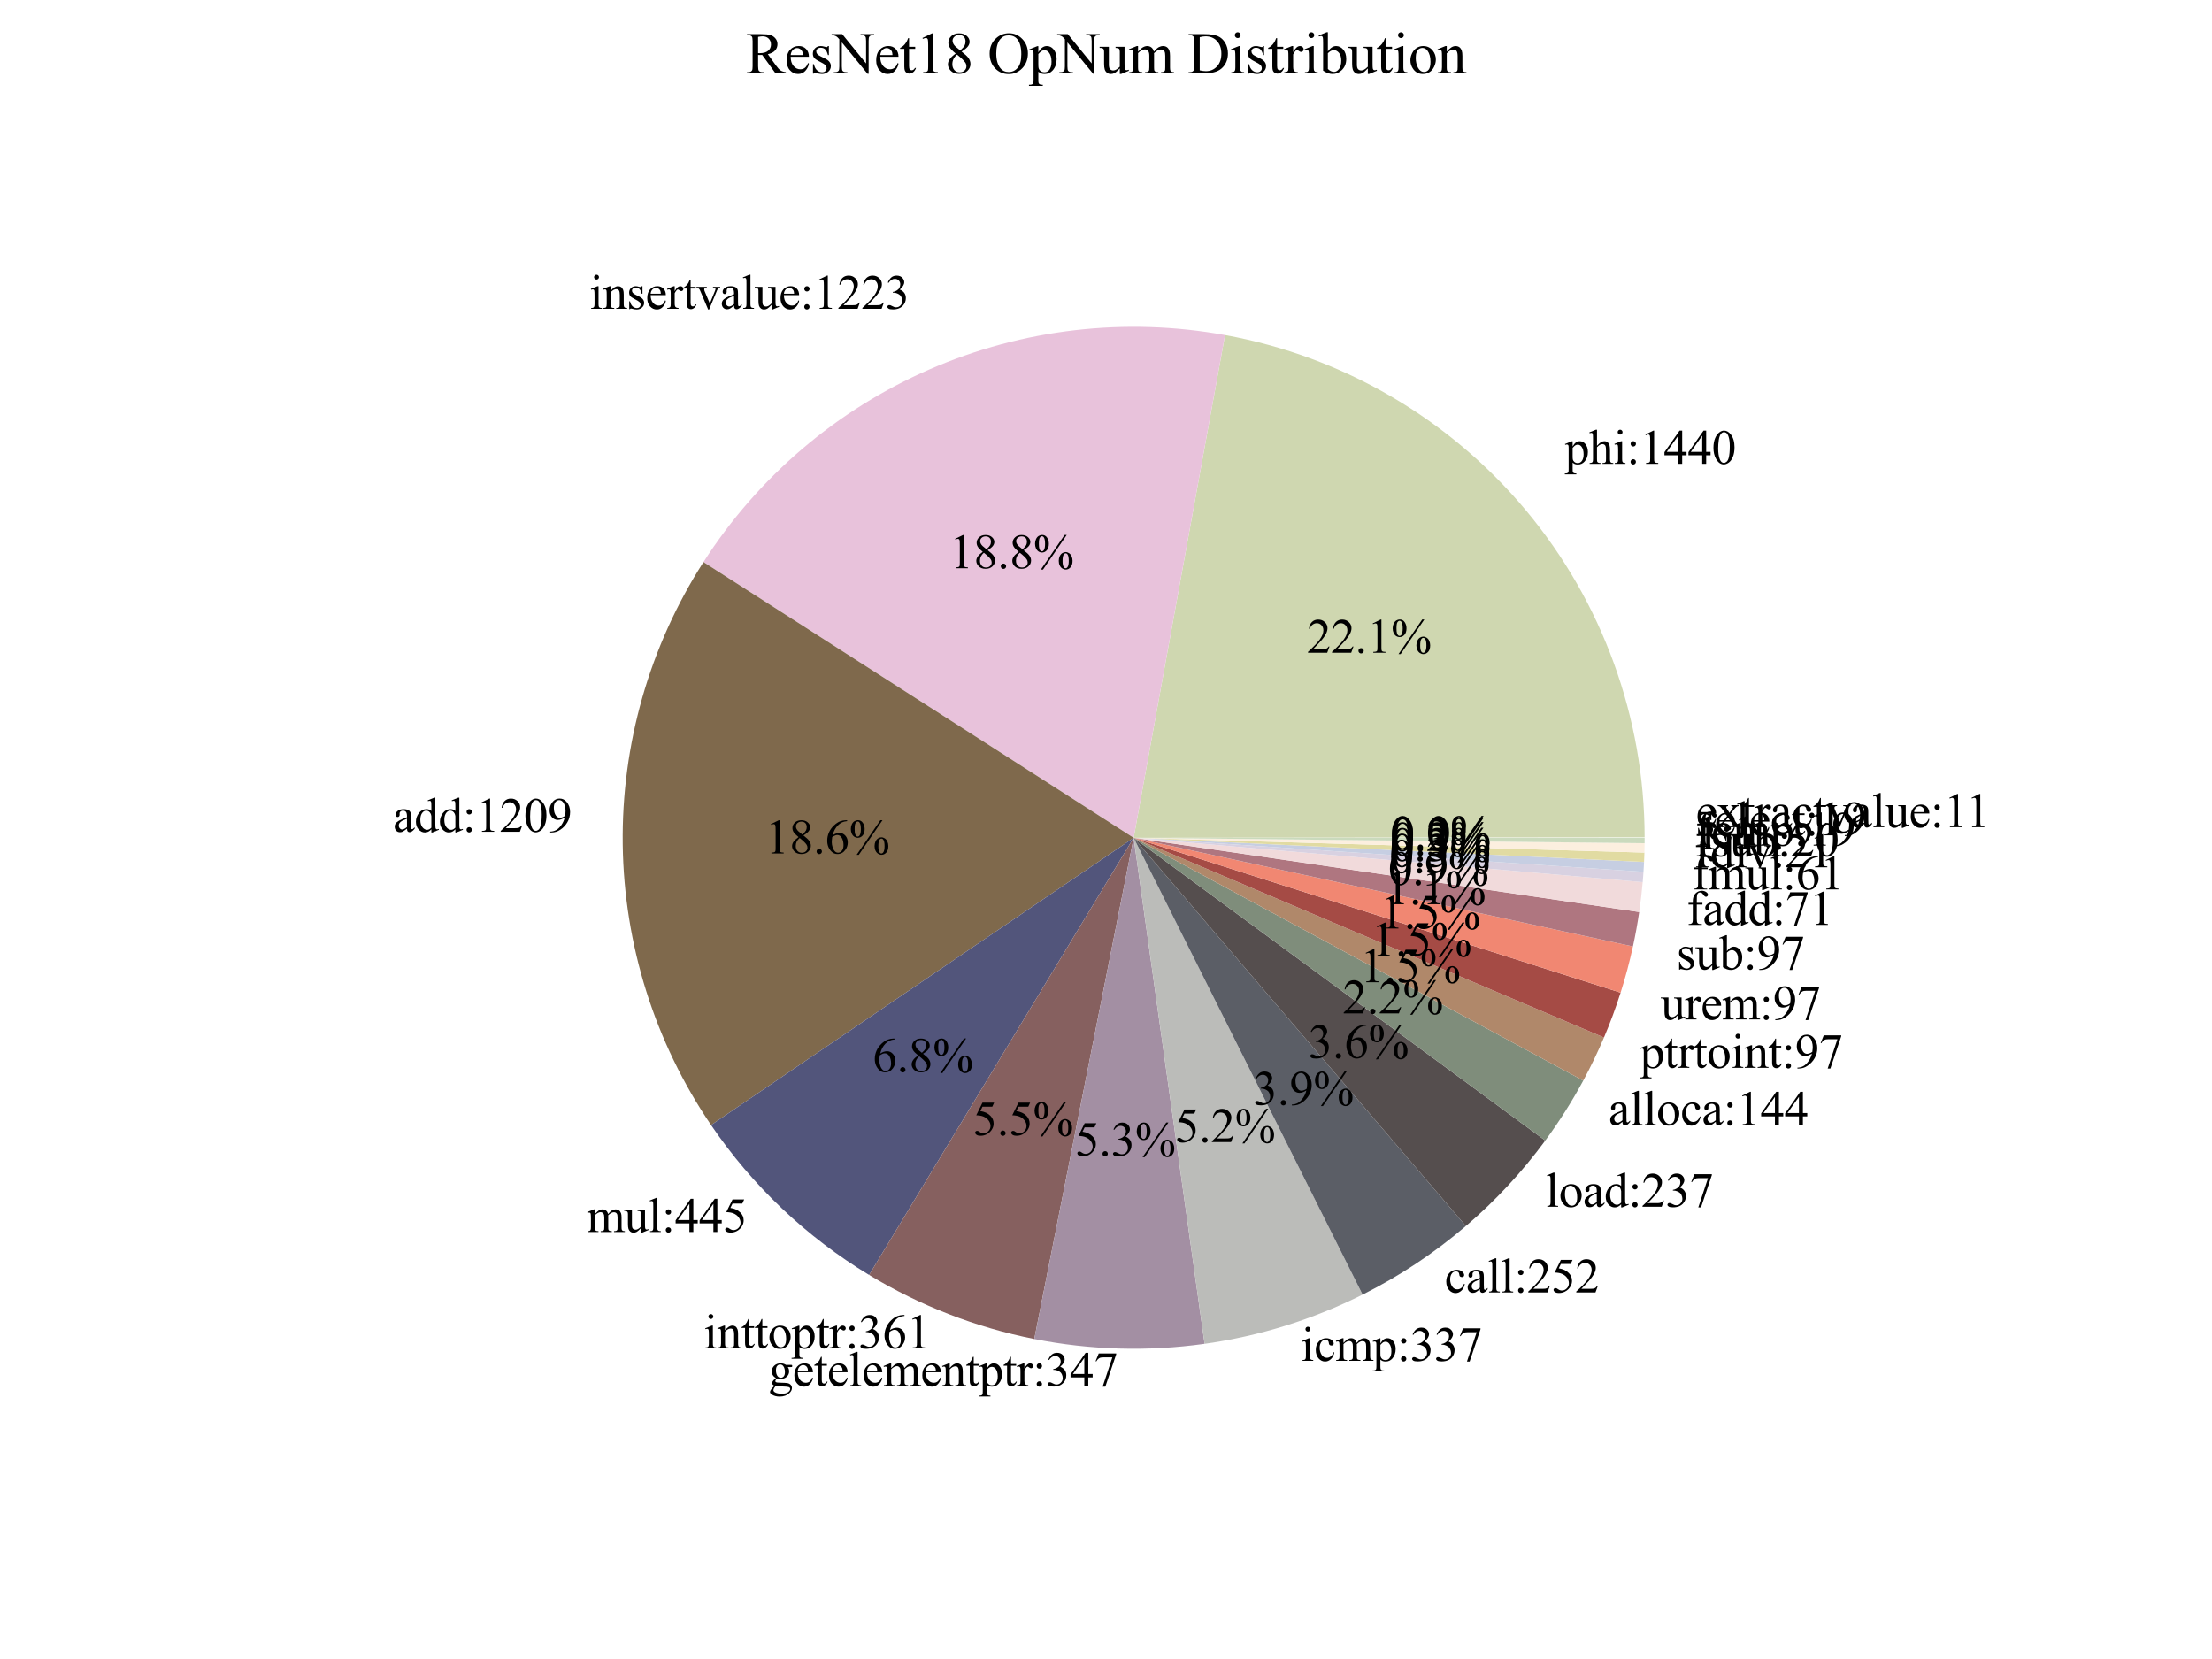<?xml version="1.0" encoding="utf-8" standalone="no"?>
<!DOCTYPE svg PUBLIC "-//W3C//DTD SVG 1.1//EN"
  "http://www.w3.org/Graphics/SVG/1.1/DTD/svg11.dtd">
<svg xmlns:xlink="http://www.w3.org/1999/xlink" width="460.8pt" height="345.6pt" viewBox="0 0 460.8 345.6" xmlns="http://www.w3.org/2000/svg" version="1.1">
 <defs>
  <style type="text/css">*{stroke-linejoin: round; stroke-linecap: butt}</style>
 </defs>
 <g id="figure_1">
  <g id="patch_1">
   <path d="M 0 345.6 
L 460.8 345.6 
L 460.8 0 
L 0 0 
z
" style="fill: #ffffff"/>
  </g>
  <g id="axes_1">
   <g id="patch_2">
    <path d="M 342.605 174.528 
C 342.605 174.511 342.605 174.494 342.605 174.477 
C 342.605 174.459 342.605 174.442 342.605 174.425 
L 236.16 174.528 
z
" style="fill: #ffffff"/>
   </g>
   <g id="patch_3">
    <path d="M 342.605 174.425 
C 342.581 149.519 333.816 125.395 317.848 106.282 
C 301.88 87.168 279.699 74.253 255.195 69.799 
L 236.16 174.528 
z
" style="fill: #cfd7b0"/>
   </g>
   <g id="patch_4">
    <path d="M 255.195 69.799 
C 234.44 66.027 213.024 68.508 193.682 76.926 
C 174.339 85.345 157.929 99.326 146.545 117.086 
L 236.16 174.528 
z
" style="fill: #e8c2db"/>
   </g>
   <g id="patch_5">
    <path d="M 146.545 117.086 
C 135.293 134.639 129.443 155.118 129.725 175.966 
C 130.007 196.815 136.408 217.128 148.13 234.371 
L 236.16 174.528 
z
" style="fill: #7f694c"/>
   </g>
   <g id="patch_6">
    <path d="M 148.13 234.371 
C 152.418 240.68 157.373 246.509 162.907 251.758 
C 168.442 257.008 174.524 261.647 181.051 265.596 
L 236.16 174.528 
z
" style="fill: #52557b"/>
   </g>
   <g id="patch_7">
    <path d="M 181.051 265.596 
C 186.343 268.799 191.905 271.534 197.672 273.771 
C 203.44 276.008 209.392 277.738 215.46 278.941 
L 236.16 174.528 
z
" style="fill: #86605f"/>
   </g>
   <g id="patch_8">
    <path d="M 215.46 278.941 
C 221.292 280.097 227.211 280.763 233.155 280.93 
C 239.098 281.098 245.046 280.768 250.934 279.943 
L 236.16 174.528 
z
" style="fill: #a38fa3"/>
   </g>
   <g id="patch_9">
    <path d="M 250.934 279.943 
C 256.653 279.141 262.296 277.876 267.81 276.159 
C 273.323 274.442 278.687 272.279 283.85 269.692 
L 236.16 174.528 
z
" style="fill: #bbbcb9"/>
   </g>
   <g id="patch_10">
    <path d="M 283.85 269.692 
C 287.709 267.758 291.447 265.591 295.044 263.203 
C 298.64 260.815 302.088 258.21 305.367 255.403 
L 236.16 174.528 
z
" style="fill: #5b5e66"/>
   </g>
   <g id="patch_11">
    <path d="M 305.367 255.403 
C 308.452 252.764 311.383 249.95 314.146 246.975 
C 316.909 244.001 319.5 240.871 321.906 237.601 
L 236.16 174.528 
z
" style="fill: #554e4e"/>
   </g>
   <g id="patch_12">
    <path d="M 321.906 237.601 
C 323.367 235.614 324.759 233.577 326.079 231.494 
C 327.399 229.41 328.646 227.282 329.818 225.112 
L 236.16 174.528 
z
" style="fill: #7f8d7b"/>
   </g>
   <g id="patch_13">
    <path d="M 329.818 225.112 
C 330.607 223.65 331.362 222.17 332.083 220.673 
C 332.803 219.176 333.488 217.662 334.137 216.133 
L 236.16 174.528 
z
" style="fill: #b0886a"/>
   </g>
   <g id="patch_14">
    <path d="M 334.137 216.133 
C 334.786 214.604 335.4 213.06 335.977 211.502 
C 336.554 209.944 337.094 208.373 337.598 206.79 
L 236.16 174.528 
z
" style="fill: #a54b45"/>
   </g>
   <g id="patch_15">
    <path d="M 337.598 206.79 
C 338.101 205.207 338.568 203.613 338.997 202.008 
C 339.425 200.403 339.817 198.788 340.17 197.165 
L 236.16 174.528 
z
" style="fill: #f18772"/>
   </g>
   <g id="patch_16">
    <path d="M 340.17 197.165 
C 340.429 195.977 340.667 194.784 340.884 193.588 
C 341.102 192.392 341.299 191.192 341.476 189.989 
L 236.16 174.528 
z
" style="fill: #af7680"/>
   </g>
   <g id="patch_17">
    <path d="M 341.476 189.989 
C 341.628 188.955 341.764 187.919 341.885 186.882 
C 342.007 185.844 342.113 184.805 342.203 183.764 
L 236.16 174.528 
z
" style="fill: #f1dadb"/>
   </g>
   <g id="patch_18">
    <path d="M 342.203 183.764 
C 342.235 183.406 342.264 183.047 342.292 182.689 
C 342.319 182.33 342.345 181.971 342.369 181.613 
L 236.16 174.528 
z
" style="fill: #d8d1e1"/>
   </g>
   <g id="patch_19">
    <path d="M 342.369 181.613 
C 342.392 181.271 342.413 180.929 342.432 180.587 
C 342.452 180.245 342.47 179.903 342.486 179.561 
L 236.16 174.528 
z
" style="fill: #c6cee2"/>
   </g>
   <g id="patch_20">
    <path d="M 342.486 179.561 
C 342.501 179.236 342.515 178.911 342.527 178.586 
C 342.54 178.261 342.551 177.935 342.56 177.61 
L 236.16 174.528 
z
" style="fill: #e1dba2"/>
   </g>
   <g id="patch_21">
    <path d="M 342.56 177.61 
C 342.57 177.285 342.578 176.96 342.584 176.634 
C 342.59 176.309 342.595 175.984 342.599 175.658 
L 236.16 174.528 
z
" style="fill: #fcefdf"/>
   </g>
   <g id="patch_22">
    <path d="M 342.599 175.658 
C 342.601 175.47 342.602 175.282 342.603 175.093 
C 342.604 174.905 342.605 174.716 342.605 174.528 
L 236.16 174.528 
z
" style="fill: #cadabd"/>
   </g>
   <g id="matplotlib.axis_1"/>
   <g id="matplotlib.axis_2"/>
   <g id="text_1">
    <!-- 1:1 -->
    <g transform="translate(353.249 176.874) scale(0.1 -0.1)">
     <defs>
      <path id="TimesNewRomanPSMT-31" d="M 750 3822 
L 1781 4325 
L 1884 4325 
L 1884 747 
Q 1884 391 1914 303 
Q 1944 216 2037 169 
Q 2131 122 2419 116 
L 2419 0 
L 825 0 
L 825 116 
Q 1125 122 1212 167 
Q 1300 213 1334 289 
Q 1369 366 1369 747 
L 1369 3034 
Q 1369 3497 1338 3628 
Q 1316 3728 1258 3775 
Q 1200 3822 1119 3822 
Q 1003 3822 797 3725 
L 750 3822 
z
" transform="scale(0.016)"/>
      <path id="TimesNewRomanPSMT-3a" d="M 903 2950 
Q 1047 2950 1148 2848 
Q 1250 2747 1250 2603 
Q 1250 2459 1148 2357 
Q 1047 2256 903 2256 
Q 759 2256 657 2357 
Q 556 2459 556 2603 
Q 556 2747 657 2848 
Q 759 2950 903 2950 
z
M 897 609 
Q 1044 609 1145 506 
Q 1247 403 1247 259 
Q 1247 116 1144 14 
Q 1041 -88 897 -88 
Q 753 -88 651 14 
Q 550 116 550 259 
Q 550 403 651 506 
Q 753 609 897 609 
z
" transform="scale(0.016)"/>
     </defs>
     <use xlink:href="#TimesNewRomanPSMT-31"/>
     <use xlink:href="#TimesNewRomanPSMT-3a" x="50"/>
     <use xlink:href="#TimesNewRomanPSMT-31" x="77.783"/>
    </g>
   </g>
   <g id="text_2">
    <!-- 0.0% -->
    <g transform="translate(289.612 176.9) scale(0.1 -0.1)">
     <defs>
      <path id="TimesNewRomanPSMT-30" d="M 231 2094 
Q 231 2819 450 3342 
Q 669 3866 1031 4122 
Q 1313 4325 1613 4325 
Q 2100 4325 2488 3828 
Q 2972 3213 2972 2159 
Q 2972 1422 2759 906 
Q 2547 391 2217 158 
Q 1888 -75 1581 -75 
Q 975 -75 572 641 
Q 231 1244 231 2094 
z
M 844 2016 
Q 844 1141 1059 588 
Q 1238 122 1591 122 
Q 1759 122 1940 273 
Q 2122 425 2216 781 
Q 2359 1319 2359 2297 
Q 2359 3022 2209 3506 
Q 2097 3866 1919 4016 
Q 1791 4119 1609 4119 
Q 1397 4119 1231 3928 
Q 1006 3669 925 3112 
Q 844 2556 844 2016 
z
" transform="scale(0.016)"/>
      <path id="TimesNewRomanPSMT-2e" d="M 800 606 
Q 947 606 1047 504 
Q 1147 403 1147 259 
Q 1147 116 1045 14 
Q 944 -88 800 -88 
Q 656 -88 554 14 
Q 453 116 453 259 
Q 453 406 554 506 
Q 656 606 800 606 
z
" transform="scale(0.016)"/>
      <path id="TimesNewRomanPSMT-25" d="M 4350 4334 
L 1263 -175 
L 984 -175 
L 4072 4334 
L 4350 4334 
z
M 1138 4334 
Q 1559 4334 1792 3984 
Q 2025 3634 2025 3181 
Q 2025 2638 1762 2341 
Q 1500 2044 1131 2044 
Q 884 2044 678 2180 
Q 472 2316 348 2584 
Q 225 2853 225 3181 
Q 225 3509 350 3786 
Q 475 4063 692 4198 
Q 909 4334 1138 4334 
z
M 1128 4159 
Q 969 4159 845 3971 
Q 722 3784 722 3184 
Q 722 2750 791 2522 
Q 844 2350 956 2256 
Q 1022 2200 1119 2200 
Q 1269 2200 1375 2363 
Q 1531 2603 1531 3166 
Q 1531 3759 1378 4000 
Q 1278 4159 1128 4159 
z
M 4206 2103 
Q 4428 2103 4648 1962 
Q 4869 1822 4989 1553 
Q 5109 1284 5109 963 
Q 5109 409 4843 117 
Q 4578 -175 4216 -175 
Q 3988 -175 3773 -34 
Q 3559 106 3436 367 
Q 3313 628 3313 963 
Q 3313 1291 3436 1562 
Q 3559 1834 3773 1968 
Q 3988 2103 4206 2103 
z
M 4209 1938 
Q 4059 1938 3950 1769 
Q 3809 1550 3809 941 
Q 3809 381 3953 159 
Q 4059 0 4209 0 
Q 4353 0 4466 172 
Q 4616 400 4616 956 
Q 4616 1544 4466 1778 
Q 4363 1938 4209 1938 
z
" transform="scale(0.016)"/>
     </defs>
     <use xlink:href="#TimesNewRomanPSMT-30"/>
     <use xlink:href="#TimesNewRomanPSMT-2e" x="50"/>
     <use xlink:href="#TimesNewRomanPSMT-30" x="75"/>
     <use xlink:href="#TimesNewRomanPSMT-25" x="125"/>
    </g>
   </g>
   <g id="text_3">
    <!-- phi:1440 -->
    <g transform="translate(326.017 96.624) scale(0.1 -0.1)">
     <defs>
      <path id="TimesNewRomanPSMT-70" d="M -6 2578 
L 875 2934 
L 994 2934 
L 994 2266 
Q 1216 2644 1439 2795 
Q 1663 2947 1909 2947 
Q 2341 2947 2628 2609 
Q 2981 2197 2981 1534 
Q 2981 794 2556 309 
Q 2206 -88 1675 -88 
Q 1444 -88 1275 -22 
Q 1150 25 994 166 
L 994 -706 
Q 994 -1000 1030 -1079 
Q 1066 -1159 1155 -1206 
Q 1244 -1253 1478 -1253 
L 1478 -1369 
L -22 -1369 
L -22 -1253 
L 56 -1253 
Q 228 -1256 350 -1188 
Q 409 -1153 442 -1076 
Q 475 -1000 475 -688 
L 475 2019 
Q 475 2297 450 2372 
Q 425 2447 370 2484 
Q 316 2522 222 2522 
Q 147 2522 31 2478 
L -6 2578 
z
M 994 2081 
L 994 1013 
Q 994 666 1022 556 
Q 1066 375 1236 237 
Q 1406 100 1666 100 
Q 1978 100 2172 344 
Q 2425 663 2425 1241 
Q 2425 1897 2138 2250 
Q 1938 2494 1663 2494 
Q 1513 2494 1366 2419 
Q 1253 2363 994 2081 
z
" transform="scale(0.016)"/>
      <path id="TimesNewRomanPSMT-68" d="M 1041 4444 
L 1041 2350 
Q 1388 2731 1591 2839 
Q 1794 2947 1997 2947 
Q 2241 2947 2416 2812 
Q 2591 2678 2675 2391 
Q 2734 2191 2734 1659 
L 2734 647 
Q 2734 375 2778 275 
Q 2809 200 2884 156 
Q 2959 113 3159 113 
L 3159 0 
L 1753 0 
L 1753 113 
L 1819 113 
Q 2019 113 2097 173 
Q 2175 234 2206 353 
Q 2216 403 2216 647 
L 2216 1659 
Q 2216 2128 2167 2275 
Q 2119 2422 2012 2495 
Q 1906 2569 1756 2569 
Q 1603 2569 1437 2487 
Q 1272 2406 1041 2159 
L 1041 647 
Q 1041 353 1073 281 
Q 1106 209 1195 161 
Q 1284 113 1503 113 
L 1503 0 
L 84 0 
L 84 113 
Q 275 113 384 172 
Q 447 203 484 290 
Q 522 378 522 647 
L 522 3238 
Q 522 3728 498 3840 
Q 475 3953 426 3993 
Q 378 4034 297 4034 
Q 231 4034 84 3984 
L 41 4094 
L 897 4444 
L 1041 4444 
z
" transform="scale(0.016)"/>
      <path id="TimesNewRomanPSMT-69" d="M 928 4444 
Q 1059 4444 1151 4351 
Q 1244 4259 1244 4128 
Q 1244 3997 1151 3903 
Q 1059 3809 928 3809 
Q 797 3809 703 3903 
Q 609 3997 609 4128 
Q 609 4259 701 4351 
Q 794 4444 928 4444 
z
M 1188 2947 
L 1188 647 
Q 1188 378 1227 289 
Q 1266 200 1342 156 
Q 1419 113 1622 113 
L 1622 0 
L 231 0 
L 231 113 
Q 441 113 512 153 
Q 584 194 626 287 
Q 669 381 669 647 
L 669 1750 
Q 669 2216 641 2353 
Q 619 2453 572 2492 
Q 525 2531 444 2531 
Q 356 2531 231 2484 
L 188 2597 
L 1050 2947 
L 1188 2947 
z
" transform="scale(0.016)"/>
      <path id="TimesNewRomanPSMT-34" d="M 2978 1563 
L 2978 1119 
L 2409 1119 
L 2409 0 
L 1894 0 
L 1894 1119 
L 100 1119 
L 100 1519 
L 2066 4325 
L 2409 4325 
L 2409 1563 
L 2978 1563 
z
M 1894 1563 
L 1894 3666 
L 406 1563 
L 1894 1563 
z
" transform="scale(0.016)"/>
     </defs>
     <use xlink:href="#TimesNewRomanPSMT-70"/>
     <use xlink:href="#TimesNewRomanPSMT-68" x="50"/>
     <use xlink:href="#TimesNewRomanPSMT-69" x="100"/>
     <use xlink:href="#TimesNewRomanPSMT-3a" x="127.783"/>
     <use xlink:href="#TimesNewRomanPSMT-31" x="155.566"/>
     <use xlink:href="#TimesNewRomanPSMT-34" x="205.566"/>
     <use xlink:href="#TimesNewRomanPSMT-34" x="255.566"/>
     <use xlink:href="#TimesNewRomanPSMT-30" x="305.566"/>
    </g>
    <!--  -->
    <g transform="translate(326.017 107.095) scale(0.1 -0.1)"/>
   </g>
   <g id="text_4">
    <!-- 22.1% -->
    <g transform="translate(272.258 135.983) scale(0.1 -0.1)">
     <defs>
      <path id="TimesNewRomanPSMT-32" d="M 2934 816 
L 2638 0 
L 138 0 
L 138 116 
Q 1241 1122 1691 1759 
Q 2141 2397 2141 2925 
Q 2141 3328 1894 3587 
Q 1647 3847 1303 3847 
Q 991 3847 742 3664 
Q 494 3481 375 3128 
L 259 3128 
Q 338 3706 661 4015 
Q 984 4325 1469 4325 
Q 1984 4325 2329 3994 
Q 2675 3663 2675 3213 
Q 2675 2891 2525 2569 
Q 2294 2063 1775 1497 
Q 997 647 803 472 
L 1909 472 
Q 2247 472 2383 497 
Q 2519 522 2628 598 
Q 2738 675 2819 816 
L 2934 816 
z
" transform="scale(0.016)"/>
     </defs>
     <use xlink:href="#TimesNewRomanPSMT-32"/>
     <use xlink:href="#TimesNewRomanPSMT-32" x="50"/>
     <use xlink:href="#TimesNewRomanPSMT-2e" x="100"/>
     <use xlink:href="#TimesNewRomanPSMT-31" x="125"/>
     <use xlink:href="#TimesNewRomanPSMT-25" x="175"/>
    </g>
   </g>
   <g id="text_5">
    <!-- insertvalue:1223 -->
    <g transform="translate(122.782 64.333) scale(0.1 -0.1)">
     <defs>
      <path id="TimesNewRomanPSMT-6e" d="M 1034 2341 
Q 1538 2947 1994 2947 
Q 2228 2947 2397 2830 
Q 2566 2713 2666 2444 
Q 2734 2256 2734 1869 
L 2734 647 
Q 2734 375 2778 278 
Q 2813 200 2889 156 
Q 2966 113 3172 113 
L 3172 0 
L 1756 0 
L 1756 113 
L 1816 113 
Q 2016 113 2095 173 
Q 2175 234 2206 353 
Q 2219 400 2219 647 
L 2219 1819 
Q 2219 2209 2117 2386 
Q 2016 2563 1775 2563 
Q 1403 2563 1034 2156 
L 1034 647 
Q 1034 356 1069 288 
Q 1113 197 1189 155 
Q 1266 113 1500 113 
L 1500 0 
L 84 0 
L 84 113 
L 147 113 
Q 366 113 442 223 
Q 519 334 519 647 
L 519 1709 
Q 519 2225 495 2337 
Q 472 2450 423 2490 
Q 375 2531 294 2531 
Q 206 2531 84 2484 
L 38 2597 
L 900 2947 
L 1034 2947 
L 1034 2341 
z
" transform="scale(0.016)"/>
      <path id="TimesNewRomanPSMT-73" d="M 2050 2947 
L 2050 1972 
L 1947 1972 
Q 1828 2431 1642 2597 
Q 1456 2763 1169 2763 
Q 950 2763 815 2647 
Q 681 2531 681 2391 
Q 681 2216 781 2091 
Q 878 1963 1175 1819 
L 1631 1597 
Q 2266 1288 2266 781 
Q 2266 391 1970 151 
Q 1675 -88 1309 -88 
Q 1047 -88 709 6 
Q 606 38 541 38 
Q 469 38 428 -44 
L 325 -44 
L 325 978 
L 428 978 
Q 516 541 762 319 
Q 1009 97 1316 97 
Q 1531 97 1667 223 
Q 1803 350 1803 528 
Q 1803 744 1651 891 
Q 1500 1038 1047 1263 
Q 594 1488 453 1669 
Q 313 1847 313 2119 
Q 313 2472 555 2709 
Q 797 2947 1181 2947 
Q 1350 2947 1591 2875 
Q 1750 2828 1803 2828 
Q 1853 2828 1881 2850 
Q 1909 2872 1947 2947 
L 2050 2947 
z
" transform="scale(0.016)"/>
      <path id="TimesNewRomanPSMT-65" d="M 681 1784 
Q 678 1147 991 784 
Q 1303 422 1725 422 
Q 2006 422 2214 576 
Q 2422 731 2563 1106 
L 2659 1044 
Q 2594 616 2278 264 
Q 1963 -88 1488 -88 
Q 972 -88 605 314 
Q 238 716 238 1394 
Q 238 2128 614 2539 
Q 991 2950 1559 2950 
Q 2041 2950 2350 2633 
Q 2659 2316 2659 1784 
L 681 1784 
z
M 681 1966 
L 2006 1966 
Q 1991 2241 1941 2353 
Q 1863 2528 1708 2628 
Q 1553 2728 1384 2728 
Q 1125 2728 920 2526 
Q 716 2325 681 1966 
z
" transform="scale(0.016)"/>
      <path id="TimesNewRomanPSMT-72" d="M 1038 2947 
L 1038 2303 
Q 1397 2947 1775 2947 
Q 1947 2947 2059 2842 
Q 2172 2738 2172 2600 
Q 2172 2478 2090 2393 
Q 2009 2309 1897 2309 
Q 1788 2309 1652 2417 
Q 1516 2525 1450 2525 
Q 1394 2525 1328 2463 
Q 1188 2334 1038 2041 
L 1038 669 
Q 1038 431 1097 309 
Q 1138 225 1241 169 
Q 1344 113 1538 113 
L 1538 0 
L 72 0 
L 72 113 
Q 291 113 397 181 
Q 475 231 506 341 
Q 522 394 522 644 
L 522 1753 
Q 522 2253 501 2348 
Q 481 2444 426 2487 
Q 372 2531 291 2531 
Q 194 2531 72 2484 
L 41 2597 
L 906 2947 
L 1038 2947 
z
" transform="scale(0.016)"/>
      <path id="TimesNewRomanPSMT-74" d="M 1031 3803 
L 1031 2863 
L 1700 2863 
L 1700 2644 
L 1031 2644 
L 1031 788 
Q 1031 509 1111 412 
Q 1191 316 1316 316 
Q 1419 316 1516 380 
Q 1613 444 1666 569 
L 1788 569 
Q 1678 263 1478 108 
Q 1278 -47 1066 -47 
Q 922 -47 784 33 
Q 647 113 581 261 
Q 516 409 516 719 
L 516 2644 
L 63 2644 
L 63 2747 
Q 234 2816 414 2980 
Q 594 3144 734 3369 
Q 806 3488 934 3803 
L 1031 3803 
z
" transform="scale(0.016)"/>
      <path id="TimesNewRomanPSMT-76" d="M 53 2863 
L 1400 2863 
L 1400 2747 
L 1313 2747 
Q 1191 2747 1127 2687 
Q 1063 2628 1063 2528 
Q 1063 2419 1128 2269 
L 1794 688 
L 2463 2328 
Q 2534 2503 2534 2594 
Q 2534 2638 2509 2666 
Q 2475 2713 2422 2730 
Q 2369 2747 2206 2747 
L 2206 2863 
L 3141 2863 
L 3141 2747 
Q 2978 2734 2916 2681 
Q 2806 2588 2719 2369 
L 1703 -88 
L 1575 -88 
L 553 2328 
Q 484 2497 421 2570 
Q 359 2644 263 2694 
Q 209 2722 53 2747 
L 53 2863 
z
" transform="scale(0.016)"/>
      <path id="TimesNewRomanPSMT-61" d="M 1822 413 
Q 1381 72 1269 19 
Q 1100 -59 909 -59 
Q 613 -59 420 144 
Q 228 347 228 678 
Q 228 888 322 1041 
Q 450 1253 767 1440 
Q 1084 1628 1822 1897 
L 1822 2009 
Q 1822 2438 1686 2597 
Q 1550 2756 1291 2756 
Q 1094 2756 978 2650 
Q 859 2544 859 2406 
L 866 2225 
Q 866 2081 792 2003 
Q 719 1925 600 1925 
Q 484 1925 411 2006 
Q 338 2088 338 2228 
Q 338 2497 613 2722 
Q 888 2947 1384 2947 
Q 1766 2947 2009 2819 
Q 2194 2722 2281 2516 
Q 2338 2381 2338 1966 
L 2338 994 
Q 2338 584 2353 492 
Q 2369 400 2405 369 
Q 2441 338 2488 338 
Q 2538 338 2575 359 
Q 2641 400 2828 588 
L 2828 413 
Q 2478 -56 2159 -56 
Q 2006 -56 1915 50 
Q 1825 156 1822 413 
z
M 1822 616 
L 1822 1706 
Q 1350 1519 1213 1441 
Q 966 1303 859 1153 
Q 753 1003 753 825 
Q 753 600 887 451 
Q 1022 303 1197 303 
Q 1434 303 1822 616 
z
" transform="scale(0.016)"/>
      <path id="TimesNewRomanPSMT-6c" d="M 1184 4444 
L 1184 647 
Q 1184 378 1223 290 
Q 1263 203 1344 158 
Q 1425 113 1647 113 
L 1647 0 
L 244 0 
L 244 113 
Q 441 113 512 153 
Q 584 194 625 287 
Q 666 381 666 647 
L 666 3247 
Q 666 3731 644 3842 
Q 622 3953 573 3993 
Q 525 4034 450 4034 
Q 369 4034 244 3984 
L 191 4094 
L 1044 4444 
L 1184 4444 
z
" transform="scale(0.016)"/>
      <path id="TimesNewRomanPSMT-75" d="M 2709 2863 
L 2709 1128 
Q 2709 631 2732 520 
Q 2756 409 2807 365 
Q 2859 322 2928 322 
Q 3025 322 3147 375 
L 3191 266 
L 2334 -88 
L 2194 -88 
L 2194 519 
Q 1825 119 1631 15 
Q 1438 -88 1222 -88 
Q 981 -88 804 51 
Q 628 191 559 409 
Q 491 628 491 1028 
L 491 2306 
Q 491 2509 447 2587 
Q 403 2666 317 2708 
Q 231 2750 6 2747 
L 6 2863 
L 1009 2863 
L 1009 947 
Q 1009 547 1148 422 
Q 1288 297 1484 297 
Q 1619 297 1789 381 
Q 1959 466 2194 703 
L 2194 2325 
Q 2194 2569 2105 2655 
Q 2016 2741 1734 2747 
L 1734 2863 
L 2709 2863 
z
" transform="scale(0.016)"/>
      <path id="TimesNewRomanPSMT-33" d="M 325 3431 
Q 506 3859 782 4092 
Q 1059 4325 1472 4325 
Q 1981 4325 2253 3994 
Q 2459 3747 2459 3466 
Q 2459 3003 1878 2509 
Q 2269 2356 2469 2072 
Q 2669 1788 2669 1403 
Q 2669 853 2319 450 
Q 1863 -75 997 -75 
Q 569 -75 414 31 
Q 259 138 259 259 
Q 259 350 332 419 
Q 406 488 509 488 
Q 588 488 669 463 
Q 722 447 909 348 
Q 1097 250 1169 231 
Q 1284 197 1416 197 
Q 1734 197 1970 444 
Q 2206 691 2206 1028 
Q 2206 1275 2097 1509 
Q 2016 1684 1919 1775 
Q 1784 1900 1550 2001 
Q 1316 2103 1072 2103 
L 972 2103 
L 972 2197 
Q 1219 2228 1467 2375 
Q 1716 2522 1828 2728 
Q 1941 2934 1941 3181 
Q 1941 3503 1739 3701 
Q 1538 3900 1238 3900 
Q 753 3900 428 3381 
L 325 3431 
z
" transform="scale(0.016)"/>
     </defs>
     <use xlink:href="#TimesNewRomanPSMT-69"/>
     <use xlink:href="#TimesNewRomanPSMT-6e" x="27.783"/>
     <use xlink:href="#TimesNewRomanPSMT-73" x="77.783"/>
     <use xlink:href="#TimesNewRomanPSMT-65" x="116.699"/>
     <use xlink:href="#TimesNewRomanPSMT-72" x="161.084"/>
     <use xlink:href="#TimesNewRomanPSMT-74" x="194.385"/>
     <use xlink:href="#TimesNewRomanPSMT-76" x="222.168"/>
     <use xlink:href="#TimesNewRomanPSMT-61" x="272.168"/>
     <use xlink:href="#TimesNewRomanPSMT-6c" x="316.553"/>
     <use xlink:href="#TimesNewRomanPSMT-75" x="344.336"/>
     <use xlink:href="#TimesNewRomanPSMT-65" x="394.336"/>
     <use xlink:href="#TimesNewRomanPSMT-3a" x="438.721"/>
     <use xlink:href="#TimesNewRomanPSMT-31" x="466.504"/>
     <use xlink:href="#TimesNewRomanPSMT-32" x="516.504"/>
     <use xlink:href="#TimesNewRomanPSMT-32" x="566.504"/>
     <use xlink:href="#TimesNewRomanPSMT-33" x="616.504"/>
    </g>
    <!--  -->
    <g transform="translate(189.434 74.804) scale(0.1 -0.1)"/>
   </g>
   <g id="text_6">
    <!-- 18.8% -->
    <g transform="translate(197.758 118.369) scale(0.1 -0.1)">
     <defs>
      <path id="TimesNewRomanPSMT-38" d="M 1228 2134 
Q 725 2547 579 2797 
Q 434 3047 434 3316 
Q 434 3728 753 4026 
Q 1072 4325 1600 4325 
Q 2113 4325 2425 4047 
Q 2738 3769 2738 3413 
Q 2738 3175 2569 2928 
Q 2400 2681 1866 2347 
Q 2416 1922 2594 1678 
Q 2831 1359 2831 1006 
Q 2831 559 2490 242 
Q 2150 -75 1597 -75 
Q 994 -75 656 303 
Q 388 606 388 966 
Q 388 1247 577 1523 
Q 766 1800 1228 2134 
z
M 1719 2469 
Q 2094 2806 2194 3001 
Q 2294 3197 2294 3444 
Q 2294 3772 2109 3958 
Q 1925 4144 1606 4144 
Q 1288 4144 1088 3959 
Q 888 3775 888 3528 
Q 888 3366 970 3203 
Q 1053 3041 1206 2894 
L 1719 2469 
z
M 1375 2016 
Q 1116 1797 991 1539 
Q 866 1281 866 981 
Q 866 578 1086 336 
Q 1306 94 1647 94 
Q 1984 94 2187 284 
Q 2391 475 2391 747 
Q 2391 972 2272 1150 
Q 2050 1481 1375 2016 
z
" transform="scale(0.016)"/>
     </defs>
     <use xlink:href="#TimesNewRomanPSMT-31"/>
     <use xlink:href="#TimesNewRomanPSMT-38" x="50"/>
     <use xlink:href="#TimesNewRomanPSMT-2e" x="100"/>
     <use xlink:href="#TimesNewRomanPSMT-38" x="125"/>
     <use xlink:href="#TimesNewRomanPSMT-25" x="175"/>
    </g>
   </g>
   <g id="text_7">
    <!-- add:1209 -->
    <g transform="translate(81.864 173.277) scale(0.1 -0.1)">
     <defs>
      <path id="TimesNewRomanPSMT-64" d="M 2222 322 
Q 2013 103 1813 7 
Q 1613 -88 1381 -88 
Q 913 -88 563 304 
Q 213 697 213 1313 
Q 213 1928 600 2439 
Q 988 2950 1597 2950 
Q 1975 2950 2222 2709 
L 2222 3238 
Q 2222 3728 2198 3840 
Q 2175 3953 2125 3993 
Q 2075 4034 2000 4034 
Q 1919 4034 1784 3984 
L 1744 4094 
L 2597 4444 
L 2738 4444 
L 2738 1134 
Q 2738 631 2761 520 
Q 2784 409 2836 365 
Q 2888 322 2956 322 
Q 3041 322 3181 375 
L 3216 266 
L 2366 -88 
L 2222 -88 
L 2222 322 
z
M 2222 541 
L 2222 2016 
Q 2203 2228 2109 2403 
Q 2016 2578 1861 2667 
Q 1706 2756 1559 2756 
Q 1284 2756 1069 2509 
Q 784 2184 784 1559 
Q 784 928 1059 592 
Q 1334 256 1672 256 
Q 1956 256 2222 541 
z
" transform="scale(0.016)"/>
      <path id="TimesNewRomanPSMT-39" d="M 338 -88 
L 338 28 
Q 744 34 1094 217 
Q 1444 400 1770 856 
Q 2097 1313 2225 1859 
Q 1734 1544 1338 1544 
Q 891 1544 572 1889 
Q 253 2234 253 2806 
Q 253 3363 572 3797 
Q 956 4325 1575 4325 
Q 2097 4325 2469 3894 
Q 2925 3359 2925 2575 
Q 2925 1869 2578 1258 
Q 2231 647 1613 244 
Q 1109 -88 516 -88 
L 338 -88 
z
M 2275 2091 
Q 2331 2497 2331 2741 
Q 2331 3044 2228 3395 
Q 2125 3747 1936 3934 
Q 1747 4122 1506 4122 
Q 1228 4122 1018 3872 
Q 809 3622 809 3128 
Q 809 2469 1088 2097 
Q 1291 1828 1588 1828 
Q 1731 1828 1928 1897 
Q 2125 1966 2275 2091 
z
" transform="scale(0.016)"/>
     </defs>
     <use xlink:href="#TimesNewRomanPSMT-61"/>
     <use xlink:href="#TimesNewRomanPSMT-64" x="44.385"/>
     <use xlink:href="#TimesNewRomanPSMT-64" x="94.385"/>
     <use xlink:href="#TimesNewRomanPSMT-3a" x="144.385"/>
     <use xlink:href="#TimesNewRomanPSMT-31" x="172.168"/>
     <use xlink:href="#TimesNewRomanPSMT-32" x="222.168"/>
     <use xlink:href="#TimesNewRomanPSMT-30" x="272.168"/>
     <use xlink:href="#TimesNewRomanPSMT-39" x="322.168"/>
    </g>
    <!--  -->
    <g transform="translate(119.081 183.748) scale(0.1 -0.1)"/>
   </g>
   <g id="text_8">
    <!-- 18.6% -->
    <g transform="translate(159.384 177.793) scale(0.1 -0.1)">
     <defs>
      <path id="TimesNewRomanPSMT-36" d="M 2869 4325 
L 2869 4209 
Q 2456 4169 2195 4045 
Q 1934 3922 1679 3669 
Q 1425 3416 1258 3105 
Q 1091 2794 978 2366 
Q 1428 2675 1881 2675 
Q 2316 2675 2634 2325 
Q 2953 1975 2953 1425 
Q 2953 894 2631 456 
Q 2244 -75 1606 -75 
Q 1172 -75 869 213 
Q 275 772 275 1663 
Q 275 2231 503 2743 
Q 731 3256 1154 3653 
Q 1578 4050 1965 4187 
Q 2353 4325 2688 4325 
L 2869 4325 
z
M 925 2138 
Q 869 1716 869 1456 
Q 869 1156 980 804 
Q 1091 453 1309 247 
Q 1469 100 1697 100 
Q 1969 100 2183 356 
Q 2397 613 2397 1088 
Q 2397 1622 2184 2012 
Q 1972 2403 1581 2403 
Q 1463 2403 1327 2353 
Q 1191 2303 925 2138 
z
" transform="scale(0.016)"/>
     </defs>
     <use xlink:href="#TimesNewRomanPSMT-31"/>
     <use xlink:href="#TimesNewRomanPSMT-38" x="50"/>
     <use xlink:href="#TimesNewRomanPSMT-2e" x="100"/>
     <use xlink:href="#TimesNewRomanPSMT-36" x="125"/>
     <use xlink:href="#TimesNewRomanPSMT-25" x="175"/>
    </g>
   </g>
   <g id="text_9">
    <!-- mul:445 -->
    <g transform="translate(122.248 256.648) scale(0.1 -0.1)">
     <defs>
      <path id="TimesNewRomanPSMT-6d" d="M 1050 2338 
Q 1363 2650 1419 2697 
Q 1559 2816 1721 2881 
Q 1884 2947 2044 2947 
Q 2313 2947 2506 2790 
Q 2700 2634 2766 2338 
Q 3088 2713 3309 2830 
Q 3531 2947 3766 2947 
Q 3994 2947 4170 2830 
Q 4347 2713 4450 2447 
Q 4519 2266 4519 1878 
L 4519 647 
Q 4519 378 4559 278 
Q 4591 209 4675 161 
Q 4759 113 4950 113 
L 4950 0 
L 3538 0 
L 3538 113 
L 3597 113 
Q 3781 113 3884 184 
Q 3956 234 3988 344 
Q 4000 397 4000 647 
L 4000 1878 
Q 4000 2228 3916 2372 
Q 3794 2572 3525 2572 
Q 3359 2572 3192 2489 
Q 3025 2406 2788 2181 
L 2781 2147 
L 2788 2013 
L 2788 647 
Q 2788 353 2820 281 
Q 2853 209 2943 161 
Q 3034 113 3253 113 
L 3253 0 
L 1806 0 
L 1806 113 
Q 2044 113 2133 169 
Q 2222 225 2256 338 
Q 2272 391 2272 647 
L 2272 1878 
Q 2272 2228 2169 2381 
Q 2031 2581 1784 2581 
Q 1616 2581 1450 2491 
Q 1191 2353 1050 2181 
L 1050 647 
Q 1050 366 1089 281 
Q 1128 197 1204 155 
Q 1281 113 1516 113 
L 1516 0 
L 100 0 
L 100 113 
Q 297 113 375 155 
Q 453 197 493 289 
Q 534 381 534 647 
L 534 1741 
Q 534 2213 506 2350 
Q 484 2453 437 2492 
Q 391 2531 309 2531 
Q 222 2531 100 2484 
L 53 2597 
L 916 2947 
L 1050 2947 
L 1050 2338 
z
" transform="scale(0.016)"/>
      <path id="TimesNewRomanPSMT-35" d="M 2778 4238 
L 2534 3706 
L 1259 3706 
L 981 3138 
Q 1809 3016 2294 2522 
Q 2709 2097 2709 1522 
Q 2709 1188 2573 903 
Q 2438 619 2231 419 
Q 2025 219 1772 97 
Q 1413 -75 1034 -75 
Q 653 -75 479 54 
Q 306 184 306 341 
Q 306 428 378 495 
Q 450 563 559 563 
Q 641 563 702 538 
Q 763 513 909 409 
Q 1144 247 1384 247 
Q 1750 247 2026 523 
Q 2303 800 2303 1197 
Q 2303 1581 2056 1914 
Q 1809 2247 1375 2428 
Q 1034 2569 447 2591 
L 1259 4238 
L 2778 4238 
z
" transform="scale(0.016)"/>
     </defs>
     <use xlink:href="#TimesNewRomanPSMT-6d"/>
     <use xlink:href="#TimesNewRomanPSMT-75" x="77.783"/>
     <use xlink:href="#TimesNewRomanPSMT-6c" x="127.783"/>
     <use xlink:href="#TimesNewRomanPSMT-3a" x="155.566"/>
     <use xlink:href="#TimesNewRomanPSMT-34" x="183.35"/>
     <use xlink:href="#TimesNewRomanPSMT-34" x="233.35"/>
     <use xlink:href="#TimesNewRomanPSMT-35" x="283.35"/>
    </g>
    <!--  -->
    <g transform="translate(155.582 267.119) scale(0.1 -0.1)"/>
   </g>
   <g id="text_10">
    <!-- 6.8% -->
    <g transform="translate(181.793 223.269) scale(0.1 -0.1)">
     <use xlink:href="#TimesNewRomanPSMT-36"/>
     <use xlink:href="#TimesNewRomanPSMT-2e" x="50"/>
     <use xlink:href="#TimesNewRomanPSMT-38" x="75"/>
     <use xlink:href="#TimesNewRomanPSMT-25" x="125"/>
    </g>
   </g>
   <g id="text_11">
    <!-- inttoptr:361 -->
    <g transform="translate(146.603 280.862) scale(0.1 -0.1)">
     <defs>
      <path id="TimesNewRomanPSMT-6f" d="M 1600 2947 
Q 2250 2947 2644 2453 
Q 2978 2031 2978 1484 
Q 2978 1100 2793 706 
Q 2609 313 2286 112 
Q 1963 -88 1566 -88 
Q 919 -88 538 428 
Q 216 863 216 1403 
Q 216 1797 411 2186 
Q 606 2575 925 2761 
Q 1244 2947 1600 2947 
z
M 1503 2744 
Q 1338 2744 1170 2645 
Q 1003 2547 900 2300 
Q 797 2053 797 1666 
Q 797 1041 1045 587 
Q 1294 134 1700 134 
Q 2003 134 2200 384 
Q 2397 634 2397 1244 
Q 2397 2006 2069 2444 
Q 1847 2744 1503 2744 
z
" transform="scale(0.016)"/>
     </defs>
     <use xlink:href="#TimesNewRomanPSMT-69"/>
     <use xlink:href="#TimesNewRomanPSMT-6e" x="27.783"/>
     <use xlink:href="#TimesNewRomanPSMT-74" x="77.783"/>
     <use xlink:href="#TimesNewRomanPSMT-74" x="105.566"/>
     <use xlink:href="#TimesNewRomanPSMT-6f" x="133.35"/>
     <use xlink:href="#TimesNewRomanPSMT-70" x="183.35"/>
     <use xlink:href="#TimesNewRomanPSMT-74" x="233.35"/>
     <use xlink:href="#TimesNewRomanPSMT-72" x="261.133"/>
     <use xlink:href="#TimesNewRomanPSMT-3a" x="294.434"/>
     <use xlink:href="#TimesNewRomanPSMT-33" x="322.217"/>
     <use xlink:href="#TimesNewRomanPSMT-36" x="372.217"/>
     <use xlink:href="#TimesNewRomanPSMT-31" x="422.217"/>
    </g>
    <!--  -->
    <g transform="translate(193.824 291.334) scale(0.1 -0.1)"/>
   </g>
   <g id="text_12">
    <!-- 5.5% -->
    <g transform="translate(202.653 236.476) scale(0.1 -0.1)">
     <use xlink:href="#TimesNewRomanPSMT-35"/>
     <use xlink:href="#TimesNewRomanPSMT-2e" x="50"/>
     <use xlink:href="#TimesNewRomanPSMT-35" x="75"/>
     <use xlink:href="#TimesNewRomanPSMT-25" x="125"/>
    </g>
   </g>
   <g id="text_13">
    <!-- getelementptr:347 -->
    <g transform="translate(160.1 288.728) scale(0.1 -0.1)">
     <defs>
      <path id="TimesNewRomanPSMT-67" d="M 966 1044 
Q 703 1172 562 1401 
Q 422 1631 422 1909 
Q 422 2334 742 2640 
Q 1063 2947 1563 2947 
Q 1972 2947 2272 2747 
L 2878 2747 
Q 3013 2747 3034 2739 
Q 3056 2731 3066 2713 
Q 3084 2684 3084 2613 
Q 3084 2531 3069 2500 
Q 3059 2484 3036 2475 
Q 3013 2466 2878 2466 
L 2506 2466 
Q 2681 2241 2681 1891 
Q 2681 1491 2375 1206 
Q 2069 922 1553 922 
Q 1341 922 1119 984 
Q 981 866 932 777 
Q 884 688 884 625 
Q 884 572 936 522 
Q 988 472 1138 450 
Q 1225 438 1575 428 
Q 2219 413 2409 384 
Q 2700 344 2873 169 
Q 3047 -6 3047 -263 
Q 3047 -616 2716 -925 
Q 2228 -1381 1444 -1381 
Q 841 -1381 425 -1109 
Q 191 -953 191 -784 
Q 191 -709 225 -634 
Q 278 -519 444 -313 
Q 466 -284 763 25 
Q 600 122 533 198 
Q 466 275 466 372 
Q 466 481 555 628 
Q 644 775 966 1044 
z
M 1509 2797 
Q 1278 2797 1122 2612 
Q 966 2428 966 2047 
Q 966 1553 1178 1281 
Q 1341 1075 1591 1075 
Q 1828 1075 1981 1253 
Q 2134 1431 2134 1813 
Q 2134 2309 1919 2591 
Q 1759 2797 1509 2797 
z
M 934 0 
Q 788 -159 713 -296 
Q 638 -434 638 -550 
Q 638 -700 819 -813 
Q 1131 -1006 1722 -1006 
Q 2284 -1006 2551 -807 
Q 2819 -609 2819 -384 
Q 2819 -222 2659 -153 
Q 2497 -84 2016 -72 
Q 1313 -53 934 0 
z
" transform="scale(0.016)"/>
      <path id="TimesNewRomanPSMT-37" d="M 644 4238 
L 2916 4238 
L 2916 4119 
L 1503 -88 
L 1153 -88 
L 2419 3728 
L 1253 3728 
Q 900 3728 750 3644 
Q 488 3500 328 3200 
L 238 3234 
L 644 4238 
z
" transform="scale(0.016)"/>
     </defs>
     <use xlink:href="#TimesNewRomanPSMT-67"/>
     <use xlink:href="#TimesNewRomanPSMT-65" x="50"/>
     <use xlink:href="#TimesNewRomanPSMT-74" x="94.385"/>
     <use xlink:href="#TimesNewRomanPSMT-65" x="122.168"/>
     <use xlink:href="#TimesNewRomanPSMT-6c" x="166.553"/>
     <use xlink:href="#TimesNewRomanPSMT-65" x="194.336"/>
     <use xlink:href="#TimesNewRomanPSMT-6d" x="238.721"/>
     <use xlink:href="#TimesNewRomanPSMT-65" x="316.504"/>
     <use xlink:href="#TimesNewRomanPSMT-6e" x="360.889"/>
     <use xlink:href="#TimesNewRomanPSMT-74" x="410.889"/>
     <use xlink:href="#TimesNewRomanPSMT-70" x="438.672"/>
     <use xlink:href="#TimesNewRomanPSMT-74" x="488.672"/>
     <use xlink:href="#TimesNewRomanPSMT-72" x="516.455"/>
     <use xlink:href="#TimesNewRomanPSMT-3a" x="549.756"/>
     <use xlink:href="#TimesNewRomanPSMT-33" x="577.539"/>
     <use xlink:href="#TimesNewRomanPSMT-34" x="627.539"/>
     <use xlink:href="#TimesNewRomanPSMT-37" x="677.539"/>
    </g>
    <!--  -->
    <g transform="translate(232.854 299.218) scale(0.1 -0.1)"/>
   </g>
   <g id="text_14">
    <!-- 5.3% -->
    <g transform="translate(223.942 240.772) scale(0.1 -0.1)">
     <use xlink:href="#TimesNewRomanPSMT-35"/>
     <use xlink:href="#TimesNewRomanPSMT-2e" x="50"/>
     <use xlink:href="#TimesNewRomanPSMT-33" x="75"/>
     <use xlink:href="#TimesNewRomanPSMT-25" x="125"/>
    </g>
   </g>
   <g id="text_15">
    <!-- icmp:337 -->
    <g transform="translate(270.975 283.488) scale(0.1 -0.1)">
     <defs>
      <path id="TimesNewRomanPSMT-63" d="M 2631 1088 
Q 2516 522 2178 217 
Q 1841 -88 1431 -88 
Q 944 -88 581 321 
Q 219 731 219 1428 
Q 219 2103 620 2525 
Q 1022 2947 1584 2947 
Q 2006 2947 2278 2723 
Q 2550 2500 2550 2259 
Q 2550 2141 2473 2067 
Q 2397 1994 2259 1994 
Q 2075 1994 1981 2113 
Q 1928 2178 1911 2362 
Q 1894 2547 1784 2644 
Q 1675 2738 1481 2738 
Q 1169 2738 978 2506 
Q 725 2200 725 1697 
Q 725 1184 976 792 
Q 1228 400 1656 400 
Q 1963 400 2206 609 
Q 2378 753 2541 1131 
L 2631 1088 
z
" transform="scale(0.016)"/>
     </defs>
     <use xlink:href="#TimesNewRomanPSMT-69"/>
     <use xlink:href="#TimesNewRomanPSMT-63" x="27.783"/>
     <use xlink:href="#TimesNewRomanPSMT-6d" x="72.168"/>
     <use xlink:href="#TimesNewRomanPSMT-70" x="149.951"/>
     <use xlink:href="#TimesNewRomanPSMT-3a" x="199.951"/>
     <use xlink:href="#TimesNewRomanPSMT-33" x="227.734"/>
     <use xlink:href="#TimesNewRomanPSMT-33" x="277.734"/>
     <use xlink:href="#TimesNewRomanPSMT-37" x="327.734"/>
    </g>
    <!--  -->
    <g transform="translate(270.975 293.96) scale(0.1 -0.1)"/>
   </g>
   <g id="text_16">
    <!-- 5.2% -->
    <g transform="translate(244.735 237.909) scale(0.1 -0.1)">
     <use xlink:href="#TimesNewRomanPSMT-35"/>
     <use xlink:href="#TimesNewRomanPSMT-2e" x="50"/>
     <use xlink:href="#TimesNewRomanPSMT-32" x="75"/>
     <use xlink:href="#TimesNewRomanPSMT-25" x="125"/>
    </g>
   </g>
   <g id="text_17">
    <!-- call:252 -->
    <g transform="translate(300.932 269.237) scale(0.1 -0.1)">
     <use xlink:href="#TimesNewRomanPSMT-63"/>
     <use xlink:href="#TimesNewRomanPSMT-61" x="44.385"/>
     <use xlink:href="#TimesNewRomanPSMT-6c" x="88.77"/>
     <use xlink:href="#TimesNewRomanPSMT-6c" x="116.553"/>
     <use xlink:href="#TimesNewRomanPSMT-3a" x="144.336"/>
     <use xlink:href="#TimesNewRomanPSMT-32" x="172.119"/>
     <use xlink:href="#TimesNewRomanPSMT-35" x="222.119"/>
     <use xlink:href="#TimesNewRomanPSMT-32" x="272.119"/>
    </g>
    <!--  -->
    <g transform="translate(300.932 279.708) scale(0.1 -0.1)"/>
   </g>
   <g id="text_18">
    <!-- 3.9% -->
    <g transform="translate(261.075 230.135) scale(0.1 -0.1)">
     <use xlink:href="#TimesNewRomanPSMT-33"/>
     <use xlink:href="#TimesNewRomanPSMT-2e" x="50"/>
     <use xlink:href="#TimesNewRomanPSMT-39" x="75"/>
     <use xlink:href="#TimesNewRomanPSMT-25" x="125"/>
    </g>
   </g>
   <g id="text_19">
    <!-- load:237 -->
    <g transform="translate(321.945 251.387) scale(0.1 -0.1)">
     <use xlink:href="#TimesNewRomanPSMT-6c"/>
     <use xlink:href="#TimesNewRomanPSMT-6f" x="27.783"/>
     <use xlink:href="#TimesNewRomanPSMT-61" x="77.783"/>
     <use xlink:href="#TimesNewRomanPSMT-64" x="122.168"/>
     <use xlink:href="#TimesNewRomanPSMT-3a" x="172.168"/>
     <use xlink:href="#TimesNewRomanPSMT-32" x="199.951"/>
     <use xlink:href="#TimesNewRomanPSMT-33" x="249.951"/>
     <use xlink:href="#TimesNewRomanPSMT-37" x="299.951"/>
    </g>
    <!--  -->
    <g transform="translate(321.945 261.858) scale(0.1 -0.1)"/>
   </g>
   <g id="text_20">
    <!-- 3.6% -->
    <g transform="translate(272.537 220.399) scale(0.1 -0.1)">
     <use xlink:href="#TimesNewRomanPSMT-33"/>
     <use xlink:href="#TimesNewRomanPSMT-2e" x="50"/>
     <use xlink:href="#TimesNewRomanPSMT-36" x="75"/>
     <use xlink:href="#TimesNewRomanPSMT-25" x="125"/>
    </g>
   </g>
   <g id="text_21">
    <!-- alloca:144 -->
    <g transform="translate(335.071 234.357) scale(0.1 -0.1)">
     <use xlink:href="#TimesNewRomanPSMT-61"/>
     <use xlink:href="#TimesNewRomanPSMT-6c" x="44.385"/>
     <use xlink:href="#TimesNewRomanPSMT-6c" x="72.168"/>
     <use xlink:href="#TimesNewRomanPSMT-6f" x="99.951"/>
     <use xlink:href="#TimesNewRomanPSMT-63" x="149.951"/>
     <use xlink:href="#TimesNewRomanPSMT-61" x="194.336"/>
     <use xlink:href="#TimesNewRomanPSMT-3a" x="238.721"/>
     <use xlink:href="#TimesNewRomanPSMT-31" x="266.504"/>
     <use xlink:href="#TimesNewRomanPSMT-34" x="316.504"/>
     <use xlink:href="#TimesNewRomanPSMT-34" x="366.504"/>
    </g>
    <!--  -->
    <g transform="translate(335.071 244.828) scale(0.1 -0.1)"/>
   </g>
   <g id="text_22">
    <!-- 2.2% -->
    <g transform="translate(279.696 211.11) scale(0.1 -0.1)">
     <use xlink:href="#TimesNewRomanPSMT-32"/>
     <use xlink:href="#TimesNewRomanPSMT-2e" x="50"/>
     <use xlink:href="#TimesNewRomanPSMT-32" x="75"/>
     <use xlink:href="#TimesNewRomanPSMT-25" x="125"/>
    </g>
   </g>
   <g id="text_23">
    <!-- ptrtoint:97 -->
    <g transform="translate(341.675 222.454) scale(0.1 -0.1)">
     <use xlink:href="#TimesNewRomanPSMT-70"/>
     <use xlink:href="#TimesNewRomanPSMT-74" x="50"/>
     <use xlink:href="#TimesNewRomanPSMT-72" x="77.783"/>
     <use xlink:href="#TimesNewRomanPSMT-74" x="111.084"/>
     <use xlink:href="#TimesNewRomanPSMT-6f" x="138.867"/>
     <use xlink:href="#TimesNewRomanPSMT-69" x="188.867"/>
     <use xlink:href="#TimesNewRomanPSMT-6e" x="216.65"/>
     <use xlink:href="#TimesNewRomanPSMT-74" x="266.65"/>
     <use xlink:href="#TimesNewRomanPSMT-3a" x="294.434"/>
     <use xlink:href="#TimesNewRomanPSMT-39" x="322.217"/>
     <use xlink:href="#TimesNewRomanPSMT-37" x="372.217"/>
    </g>
    <!--  -->
    <g transform="translate(341.675 232.926) scale(0.1 -0.1)"/>
   </g>
   <g id="text_24">
    <!-- 1.5% -->
    <g transform="translate(283.299 204.617) scale(0.1 -0.1)">
     <use xlink:href="#TimesNewRomanPSMT-31"/>
     <use xlink:href="#TimesNewRomanPSMT-2e" x="50"/>
     <use xlink:href="#TimesNewRomanPSMT-35" x="75"/>
     <use xlink:href="#TimesNewRomanPSMT-25" x="125"/>
    </g>
   </g>
   <g id="text_25">
    <!-- urem:97 -->
    <g transform="translate(345.959 212.366) scale(0.1 -0.1)">
     <use xlink:href="#TimesNewRomanPSMT-75"/>
     <use xlink:href="#TimesNewRomanPSMT-72" x="50"/>
     <use xlink:href="#TimesNewRomanPSMT-65" x="83.301"/>
     <use xlink:href="#TimesNewRomanPSMT-6d" x="127.686"/>
     <use xlink:href="#TimesNewRomanPSMT-3a" x="205.469"/>
     <use xlink:href="#TimesNewRomanPSMT-39" x="233.252"/>
     <use xlink:href="#TimesNewRomanPSMT-37" x="283.252"/>
    </g>
    <!--  -->
    <g transform="translate(345.959 222.838) scale(0.1 -0.1)"/>
   </g>
   <g id="text_26">
    <!-- 1.5% -->
    <g transform="translate(285.635 199.115) scale(0.1 -0.1)">
     <use xlink:href="#TimesNewRomanPSMT-31"/>
     <use xlink:href="#TimesNewRomanPSMT-2e" x="50"/>
     <use xlink:href="#TimesNewRomanPSMT-35" x="75"/>
     <use xlink:href="#TimesNewRomanPSMT-25" x="125"/>
    </g>
   </g>
   <g id="text_27">
    <!-- sub:97 -->
    <g transform="translate(349.28 201.922) scale(0.1 -0.1)">
     <defs>
      <path id="TimesNewRomanPSMT-62" d="M 984 2369 
Q 1400 2947 1881 2947 
Q 2322 2947 2650 2570 
Q 2978 2194 2978 1541 
Q 2978 778 2472 313 
Q 2038 -88 1503 -88 
Q 1253 -88 995 3 
Q 738 94 469 275 
L 469 3241 
Q 469 3728 445 3840 
Q 422 3953 372 3993 
Q 322 4034 247 4034 
Q 159 4034 28 3984 
L -16 4094 
L 844 4444 
L 984 4444 
L 984 2369 
z
M 984 2169 
L 984 456 
Q 1144 300 1314 220 
Q 1484 141 1663 141 
Q 1947 141 2192 453 
Q 2438 766 2438 1363 
Q 2438 1913 2192 2208 
Q 1947 2503 1634 2503 
Q 1469 2503 1303 2419 
Q 1178 2356 984 2169 
z
" transform="scale(0.016)"/>
     </defs>
     <use xlink:href="#TimesNewRomanPSMT-73"/>
     <use xlink:href="#TimesNewRomanPSMT-75" x="38.916"/>
     <use xlink:href="#TimesNewRomanPSMT-62" x="88.916"/>
     <use xlink:href="#TimesNewRomanPSMT-3a" x="138.916"/>
     <use xlink:href="#TimesNewRomanPSMT-39" x="166.699"/>
     <use xlink:href="#TimesNewRomanPSMT-37" x="216.699"/>
    </g>
    <!--  -->
    <g transform="translate(349.28 212.394) scale(0.1 -0.1)"/>
   </g>
   <g id="text_28">
    <!-- 1.5% -->
    <g transform="translate(287.447 193.418) scale(0.1 -0.1)">
     <use xlink:href="#TimesNewRomanPSMT-31"/>
     <use xlink:href="#TimesNewRomanPSMT-2e" x="50"/>
     <use xlink:href="#TimesNewRomanPSMT-35" x="75"/>
     <use xlink:href="#TimesNewRomanPSMT-25" x="125"/>
    </g>
   </g>
   <g id="text_29">
    <!-- fadd:71 -->
    <g transform="translate(351.357 192.66) scale(0.1 -0.1)">
     <defs>
      <path id="TimesNewRomanPSMT-66" d="M 1319 2638 
L 1319 756 
Q 1319 356 1406 250 
Q 1522 113 1716 113 
L 1975 113 
L 1975 0 
L 266 0 
L 266 113 
L 394 113 
Q 519 113 622 175 
Q 725 238 764 344 
Q 803 450 803 756 
L 803 2638 
L 247 2638 
L 247 2863 
L 803 2863 
L 803 3050 
Q 803 3478 940 3775 
Q 1078 4072 1361 4255 
Q 1644 4438 1997 4438 
Q 2325 4438 2600 4225 
Q 2781 4084 2781 3909 
Q 2781 3816 2700 3733 
Q 2619 3650 2525 3650 
Q 2453 3650 2373 3701 
Q 2294 3753 2178 3923 
Q 2063 4094 1966 4153 
Q 1869 4213 1750 4213 
Q 1606 4213 1506 4136 
Q 1406 4059 1362 3898 
Q 1319 3738 1319 3069 
L 1319 2863 
L 2056 2863 
L 2056 2638 
L 1319 2638 
z
" transform="scale(0.016)"/>
     </defs>
     <use xlink:href="#TimesNewRomanPSMT-66"/>
     <use xlink:href="#TimesNewRomanPSMT-61" x="33.301"/>
     <use xlink:href="#TimesNewRomanPSMT-64" x="77.686"/>
     <use xlink:href="#TimesNewRomanPSMT-64" x="127.686"/>
     <use xlink:href="#TimesNewRomanPSMT-3a" x="177.686"/>
     <use xlink:href="#TimesNewRomanPSMT-37" x="205.469"/>
     <use xlink:href="#TimesNewRomanPSMT-31" x="255.469"/>
    </g>
    <!--  -->
    <g transform="translate(351.357 203.132) scale(0.1 -0.1)"/>
   </g>
   <g id="text_30">
    <!-- 1.1% -->
    <g transform="translate(288.58 188.366) scale(0.1 -0.1)">
     <use xlink:href="#TimesNewRomanPSMT-31"/>
     <use xlink:href="#TimesNewRomanPSMT-2e" x="50"/>
     <use xlink:href="#TimesNewRomanPSMT-31" x="75"/>
     <use xlink:href="#TimesNewRomanPSMT-25" x="125"/>
    </g>
   </g>
   <g id="text_31">
    <!-- fmul:61 -->
    <g transform="translate(352.458 185.284) scale(0.1 -0.1)">
     <use xlink:href="#TimesNewRomanPSMT-66"/>
     <use xlink:href="#TimesNewRomanPSMT-6d" x="33.301"/>
     <use xlink:href="#TimesNewRomanPSMT-75" x="111.084"/>
     <use xlink:href="#TimesNewRomanPSMT-6c" x="161.084"/>
     <use xlink:href="#TimesNewRomanPSMT-3a" x="188.867"/>
     <use xlink:href="#TimesNewRomanPSMT-36" x="216.65"/>
     <use xlink:href="#TimesNewRomanPSMT-31" x="266.65"/>
    </g>
    <!--  -->
    <g transform="translate(352.458 195.755) scale(0.1 -0.1)"/>
   </g>
   <g id="text_32">
    <!-- 0.9% -->
    <g transform="translate(289.18 184.343) scale(0.1 -0.1)">
     <use xlink:href="#TimesNewRomanPSMT-30"/>
     <use xlink:href="#TimesNewRomanPSMT-2e" x="50"/>
     <use xlink:href="#TimesNewRomanPSMT-39" x="75"/>
     <use xlink:href="#TimesNewRomanPSMT-25" x="125"/>
    </g>
   </g>
   <g id="text_33">
    <!-- fdiv:21 -->
    <g transform="translate(352.905 180.671) scale(0.1 -0.1)">
     <use xlink:href="#TimesNewRomanPSMT-66"/>
     <use xlink:href="#TimesNewRomanPSMT-64" x="33.301"/>
     <use xlink:href="#TimesNewRomanPSMT-69" x="83.301"/>
     <use xlink:href="#TimesNewRomanPSMT-76" x="111.084"/>
     <use xlink:href="#TimesNewRomanPSMT-3a" x="161.084"/>
     <use xlink:href="#TimesNewRomanPSMT-32" x="188.867"/>
     <use xlink:href="#TimesNewRomanPSMT-31" x="238.867"/>
    </g>
    <!--  -->
    <g transform="translate(352.905 191.143) scale(0.1 -0.1)"/>
   </g>
   <g id="text_34">
    <!-- 0.3% -->
    <g transform="translate(289.424 181.827) scale(0.1 -0.1)">
     <use xlink:href="#TimesNewRomanPSMT-30"/>
     <use xlink:href="#TimesNewRomanPSMT-2e" x="50"/>
     <use xlink:href="#TimesNewRomanPSMT-33" x="75"/>
     <use xlink:href="#TimesNewRomanPSMT-25" x="125"/>
    </g>
   </g>
   <g id="text_35">
    <!-- fsub:20 -->
    <g transform="translate(353.059 178.36) scale(0.1 -0.1)">
     <use xlink:href="#TimesNewRomanPSMT-66"/>
     <use xlink:href="#TimesNewRomanPSMT-73" x="33.301"/>
     <use xlink:href="#TimesNewRomanPSMT-75" x="72.217"/>
     <use xlink:href="#TimesNewRomanPSMT-62" x="122.217"/>
     <use xlink:href="#TimesNewRomanPSMT-3a" x="172.217"/>
     <use xlink:href="#TimesNewRomanPSMT-32" x="200"/>
     <use xlink:href="#TimesNewRomanPSMT-30" x="250"/>
    </g>
    <!--  -->
    <g transform="translate(353.059 188.831) scale(0.1 -0.1)"/>
   </g>
   <g id="text_36">
    <!-- 0.3% -->
    <g transform="translate(289.508 180.566) scale(0.1 -0.1)">
     <use xlink:href="#TimesNewRomanPSMT-30"/>
     <use xlink:href="#TimesNewRomanPSMT-2e" x="50"/>
     <use xlink:href="#TimesNewRomanPSMT-33" x="75"/>
     <use xlink:href="#TimesNewRomanPSMT-25" x="125"/>
    </g>
   </g>
   <g id="text_37">
    <!-- fcmp:19 -->
    <g transform="translate(353.164 176.158) scale(0.1 -0.1)">
     <use xlink:href="#TimesNewRomanPSMT-66"/>
     <use xlink:href="#TimesNewRomanPSMT-63" x="33.301"/>
     <use xlink:href="#TimesNewRomanPSMT-6d" x="77.686"/>
     <use xlink:href="#TimesNewRomanPSMT-70" x="155.469"/>
     <use xlink:href="#TimesNewRomanPSMT-3a" x="205.469"/>
     <use xlink:href="#TimesNewRomanPSMT-31" x="233.252"/>
     <use xlink:href="#TimesNewRomanPSMT-39" x="283.252"/>
    </g>
    <!--  -->
    <g transform="translate(353.164 186.63) scale(0.1 -0.1)"/>
   </g>
   <g id="text_38">
    <!-- 0.3% -->
    <g transform="translate(289.566 179.365) scale(0.1 -0.1)">
     <use xlink:href="#TimesNewRomanPSMT-30"/>
     <use xlink:href="#TimesNewRomanPSMT-2e" x="50"/>
     <use xlink:href="#TimesNewRomanPSMT-33" x="75"/>
     <use xlink:href="#TimesNewRomanPSMT-25" x="125"/>
    </g>
   </g>
   <g id="text_39">
    <!-- select:19 -->
    <g transform="translate(353.226 174.011) scale(0.1 -0.1)">
     <use xlink:href="#TimesNewRomanPSMT-73"/>
     <use xlink:href="#TimesNewRomanPSMT-65" x="38.916"/>
     <use xlink:href="#TimesNewRomanPSMT-6c" x="83.301"/>
     <use xlink:href="#TimesNewRomanPSMT-65" x="111.084"/>
     <use xlink:href="#TimesNewRomanPSMT-63" x="155.469"/>
     <use xlink:href="#TimesNewRomanPSMT-74" x="199.854"/>
     <use xlink:href="#TimesNewRomanPSMT-3a" x="227.637"/>
     <use xlink:href="#TimesNewRomanPSMT-31" x="255.42"/>
     <use xlink:href="#TimesNewRomanPSMT-39" x="305.42"/>
    </g>
    <!--  -->
    <g transform="translate(353.226 184.483) scale(0.1 -0.1)"/>
   </g>
   <g id="text_40">
    <!-- 0.3% -->
    <g transform="translate(289.6 178.194) scale(0.1 -0.1)">
     <use xlink:href="#TimesNewRomanPSMT-30"/>
     <use xlink:href="#TimesNewRomanPSMT-2e" x="50"/>
     <use xlink:href="#TimesNewRomanPSMT-33" x="75"/>
     <use xlink:href="#TimesNewRomanPSMT-25" x="125"/>
    </g>
   </g>
   <g id="text_41">
    <!-- extractvalue:11 -->
    <g transform="translate(353.248 172.316) scale(0.1 -0.1)">
     <defs>
      <path id="TimesNewRomanPSMT-78" d="M 84 2863 
L 1431 2863 
L 1431 2747 
Q 1303 2747 1251 2703 
Q 1200 2659 1200 2588 
Q 1200 2513 1309 2356 
Q 1344 2306 1413 2200 
L 1616 1875 
L 1850 2200 
Q 2075 2509 2075 2591 
Q 2075 2656 2022 2701 
Q 1969 2747 1850 2747 
L 1850 2863 
L 2819 2863 
L 2819 2747 
Q 2666 2738 2553 2663 
Q 2400 2556 2134 2200 
L 1744 1678 
L 2456 653 
Q 2719 275 2831 198 
Q 2944 122 3122 113 
L 3122 0 
L 1772 0 
L 1772 113 
Q 1913 113 1991 175 
Q 2050 219 2050 291 
Q 2050 363 1850 653 
L 1431 1266 
L 972 653 
Q 759 369 759 316 
Q 759 241 829 180 
Q 900 119 1041 113 
L 1041 0 
L 106 0 
L 106 113 
Q 219 128 303 191 
Q 422 281 703 653 
L 1303 1450 
L 759 2238 
Q 528 2575 401 2661 
Q 275 2747 84 2747 
L 84 2863 
z
" transform="scale(0.016)"/>
     </defs>
     <use xlink:href="#TimesNewRomanPSMT-65"/>
     <use xlink:href="#TimesNewRomanPSMT-78" x="44.385"/>
     <use xlink:href="#TimesNewRomanPSMT-74" x="94.385"/>
     <use xlink:href="#TimesNewRomanPSMT-72" x="122.168"/>
     <use xlink:href="#TimesNewRomanPSMT-61" x="155.469"/>
     <use xlink:href="#TimesNewRomanPSMT-63" x="199.854"/>
     <use xlink:href="#TimesNewRomanPSMT-74" x="244.238"/>
     <use xlink:href="#TimesNewRomanPSMT-76" x="272.021"/>
     <use xlink:href="#TimesNewRomanPSMT-61" x="322.021"/>
     <use xlink:href="#TimesNewRomanPSMT-6c" x="366.406"/>
     <use xlink:href="#TimesNewRomanPSMT-75" x="394.189"/>
     <use xlink:href="#TimesNewRomanPSMT-65" x="444.189"/>
     <use xlink:href="#TimesNewRomanPSMT-3a" x="488.574"/>
     <use xlink:href="#TimesNewRomanPSMT-31" x="516.357"/>
     <use xlink:href="#TimesNewRomanPSMT-31" x="562.607"/>
    </g>
    <!--  -->
    <g transform="translate(353.248 182.788) scale(0.1 -0.1)"/>
   </g>
   <g id="text_42">
    <!-- 0.2% -->
    <g transform="translate(289.611 177.269) scale(0.1 -0.1)">
     <use xlink:href="#TimesNewRomanPSMT-30"/>
     <use xlink:href="#TimesNewRomanPSMT-2e" x="50"/>
     <use xlink:href="#TimesNewRomanPSMT-32" x="75"/>
     <use xlink:href="#TimesNewRomanPSMT-25" x="125"/>
    </g>
   </g>
  </g>
  <g id="text_43">
   <!-- ResNet18 OpNum Distribution -->
   <g transform="translate(155.402 15.245) scale(0.12 -0.12)">
    <defs>
     <path id="TimesNewRomanPSMT-52" d="M 4325 0 
L 3194 0 
L 1759 1981 
Q 1600 1975 1500 1975 
Q 1459 1975 1412 1976 
Q 1366 1978 1316 1981 
L 1316 750 
Q 1316 350 1403 253 
Q 1522 116 1759 116 
L 1925 116 
L 1925 0 
L 109 0 
L 109 116 
L 269 116 
Q 538 116 653 291 
Q 719 388 719 750 
L 719 3488 
Q 719 3888 631 3984 
Q 509 4122 269 4122 
L 109 4122 
L 109 4238 
L 1653 4238 
Q 2328 4238 2648 4139 
Q 2969 4041 3192 3777 
Q 3416 3513 3416 3147 
Q 3416 2756 3161 2468 
Q 2906 2181 2372 2063 
L 3247 847 
Q 3547 428 3762 290 
Q 3978 153 4325 116 
L 4325 0 
z
M 1316 2178 
Q 1375 2178 1419 2176 
Q 1463 2175 1491 2175 
Q 2097 2175 2405 2437 
Q 2713 2700 2713 3106 
Q 2713 3503 2464 3751 
Q 2216 4000 1806 4000 
Q 1625 4000 1316 3941 
L 1316 2178 
z
" transform="scale(0.016)"/>
     <path id="TimesNewRomanPSMT-4e" d="M -84 4238 
L 1066 4238 
L 3656 1059 
L 3656 3503 
Q 3656 3894 3569 3991 
Q 3453 4122 3203 4122 
L 3056 4122 
L 3056 4238 
L 4531 4238 
L 4531 4122 
L 4381 4122 
Q 4113 4122 4000 3959 
Q 3931 3859 3931 3503 
L 3931 -69 
L 3819 -69 
L 1025 3344 
L 1025 734 
Q 1025 344 1109 247 
Q 1228 116 1475 116 
L 1625 116 
L 1625 0 
L 150 0 
L 150 116 
L 297 116 
Q 569 116 681 278 
Q 750 378 750 734 
L 750 3681 
Q 566 3897 470 3965 
Q 375 4034 191 4094 
Q 100 4122 -84 4122 
L -84 4238 
z
" transform="scale(0.016)"/>
     <path id="TimesNewRomanPSMT-20" transform="scale(0.016)"/>
     <path id="TimesNewRomanPSMT-4f" d="M 2341 4334 
Q 3166 4334 3770 3707 
Q 4375 3081 4375 2144 
Q 4375 1178 3765 540 
Q 3156 -97 2291 -97 
Q 1416 -97 820 525 
Q 225 1147 225 2134 
Q 225 3144 913 3781 
Q 1509 4334 2341 4334 
z
M 2281 4106 
Q 1713 4106 1369 3684 
Q 941 3159 941 2147 
Q 941 1109 1384 550 
Q 1725 125 2284 125 
Q 2881 125 3270 590 
Q 3659 1056 3659 2059 
Q 3659 3147 3231 3681 
Q 2888 4106 2281 4106 
z
" transform="scale(0.016)"/>
     <path id="TimesNewRomanPSMT-44" d="M 109 0 
L 109 116 
L 269 116 
Q 538 116 650 288 
Q 719 391 719 750 
L 719 3488 
Q 719 3884 631 3984 
Q 509 4122 269 4122 
L 109 4122 
L 109 4238 
L 1834 4238 
Q 2784 4238 3279 4022 
Q 3775 3806 4076 3303 
Q 4378 2800 4378 2141 
Q 4378 1256 3841 663 
Q 3238 0 2003 0 
L 109 0 
z
M 1319 306 
Q 1716 219 1984 219 
Q 2709 219 3187 728 
Q 3666 1238 3666 2109 
Q 3666 2988 3187 3494 
Q 2709 4000 1959 4000 
Q 1678 4000 1319 3909 
L 1319 306 
z
" transform="scale(0.016)"/>
    </defs>
    <use xlink:href="#TimesNewRomanPSMT-52"/>
    <use xlink:href="#TimesNewRomanPSMT-65" x="66.699"/>
    <use xlink:href="#TimesNewRomanPSMT-73" x="111.084"/>
    <use xlink:href="#TimesNewRomanPSMT-4e" x="150"/>
    <use xlink:href="#TimesNewRomanPSMT-65" x="222.217"/>
    <use xlink:href="#TimesNewRomanPSMT-74" x="266.602"/>
    <use xlink:href="#TimesNewRomanPSMT-31" x="294.385"/>
    <use xlink:href="#TimesNewRomanPSMT-38" x="344.385"/>
    <use xlink:href="#TimesNewRomanPSMT-20" x="394.385"/>
    <use xlink:href="#TimesNewRomanPSMT-4f" x="419.385"/>
    <use xlink:href="#TimesNewRomanPSMT-70" x="491.602"/>
    <use xlink:href="#TimesNewRomanPSMT-4e" x="541.602"/>
    <use xlink:href="#TimesNewRomanPSMT-75" x="613.818"/>
    <use xlink:href="#TimesNewRomanPSMT-6d" x="663.818"/>
    <use xlink:href="#TimesNewRomanPSMT-20" x="741.602"/>
    <use xlink:href="#TimesNewRomanPSMT-44" x="766.602"/>
    <use xlink:href="#TimesNewRomanPSMT-69" x="838.818"/>
    <use xlink:href="#TimesNewRomanPSMT-73" x="866.602"/>
    <use xlink:href="#TimesNewRomanPSMT-74" x="905.518"/>
    <use xlink:href="#TimesNewRomanPSMT-72" x="933.301"/>
    <use xlink:href="#TimesNewRomanPSMT-69" x="966.602"/>
    <use xlink:href="#TimesNewRomanPSMT-62" x="994.385"/>
    <use xlink:href="#TimesNewRomanPSMT-75" x="1044.385"/>
    <use xlink:href="#TimesNewRomanPSMT-74" x="1094.385"/>
    <use xlink:href="#TimesNewRomanPSMT-69" x="1122.168"/>
    <use xlink:href="#TimesNewRomanPSMT-6f" x="1149.951"/>
    <use xlink:href="#TimesNewRomanPSMT-6e" x="1199.951"/>
   </g>
  </g>
 </g>
</svg>
